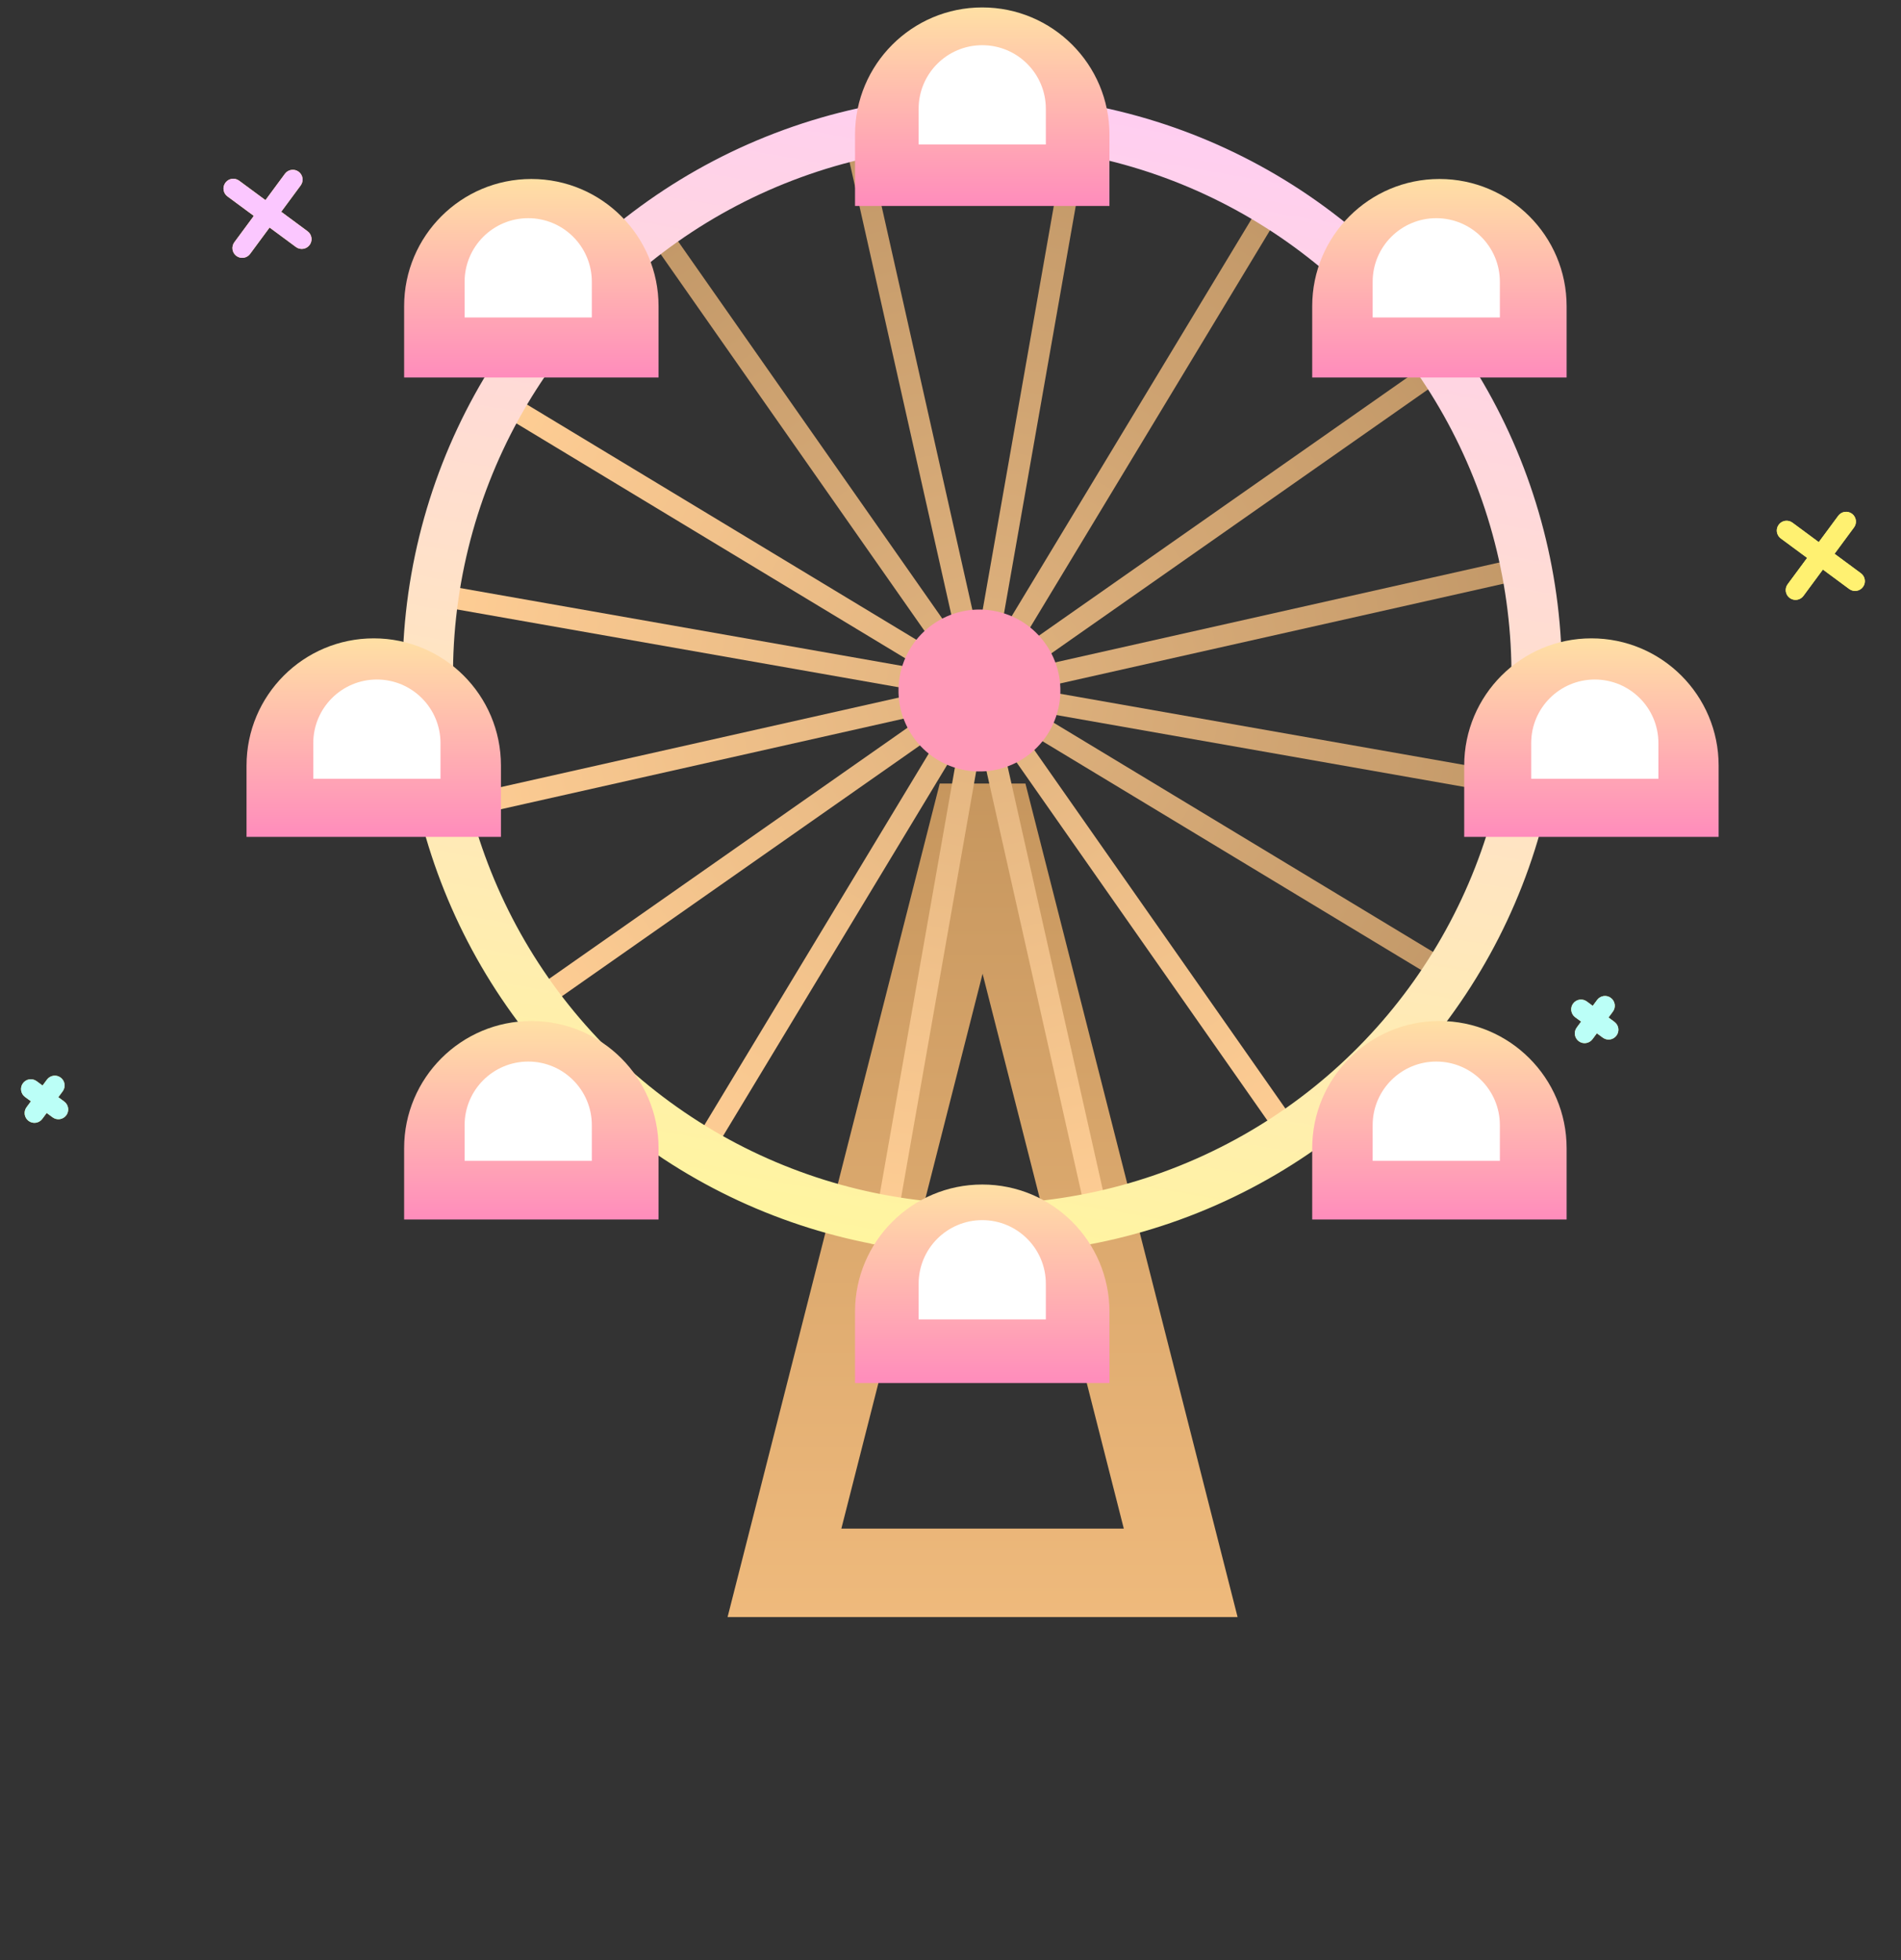 <svg width="194" height="200" viewBox="0 0 194 200" fill="none" xmlns="http://www.w3.org/2000/svg">
<rect x="0" y="0" width="194" height="200" fill="#333333" stroke="none"/>
<path d="M80.056 160.474L100.274 81.059L120.492 160.474H80.056Z" stroke="url(#paint0_linear_79_8339)" stroke-width="9.026"/>
<path d="M109.93 13.815L89.977 127.09" stroke="url(#paint1_linear_79_8339)" stroke-width="2.206"/>
<path d="M156.591 80.429L43.316 60.475" stroke="url(#paint2_linear_79_8339)" stroke-width="2.206"/>
<path d="M87.335 14.344L112.572 126.56" stroke="url(#paint3_linear_79_8339)" stroke-width="2.206"/>
<path d="M156.062 57.834L43.845 83.071" stroke="url(#paint4_linear_79_8339)" stroke-width="2.206"/>
<path d="M129.687 21.226L70.219 119.679" stroke="url(#paint5_linear_79_8339)" stroke-width="2.206"/>
<path d="M149.18 100.186L50.727 40.718" stroke="url(#paint6_linear_79_8339)" stroke-width="2.206"/>
<path d="M66.959 23.348L132.948 117.555" stroke="url(#paint7_linear_79_8339)" stroke-width="2.206"/>
<path d="M147.057 37.458L52.85 103.447" stroke="url(#paint8_linear_79_8339)" stroke-width="2.206"/>
<circle cx="100.239" cy="68.83" r="56.582" transform="rotate(9.99 100.239 68.83)" stroke="url(#paint9_linear_79_8339)" stroke-width="5.148"/>
<circle cx="99.953" cy="70.452" r="8.259" transform="rotate(9.99 99.953 70.452)" fill="#FF9AB8"/>
<path d="M113.221 21.014L87.257 21.014L87.257 13.74C87.257 6.571 93.069 0.758 100.239 0.758C107.409 0.758 113.221 6.571 113.221 13.74L113.221 21.014Z" fill="url(#paint10_linear_79_8339)"/>
<path d="M106.73 14.739L93.748 14.739L93.748 11.102C93.748 7.517 96.654 4.611 100.239 4.611C103.824 4.611 106.73 7.517 106.73 11.102L106.73 14.739Z" fill="white"/>
<path d="M159.876 38.517L133.913 38.517L133.913 31.244C133.913 24.074 139.725 18.262 146.895 18.262C154.064 18.262 159.876 24.074 159.876 31.244L159.876 38.517Z" fill="url(#paint11_linear_79_8339)"/>
<path d="M153.064 32.389L140.082 32.389L140.082 28.752C140.082 25.167 142.988 22.261 146.573 22.261C150.158 22.261 153.064 25.167 153.064 28.752L153.064 32.389Z" fill="white"/>
<path d="M67.206 38.517L41.242 38.517L41.242 31.244C41.242 24.074 47.054 18.262 54.224 18.262C61.394 18.262 67.206 24.074 67.206 31.244L67.206 38.517Z" fill="url(#paint12_linear_79_8339)"/>
<path d="M60.397 32.389L47.414 32.389L47.414 28.752C47.414 25.167 50.321 22.261 53.906 22.261C57.491 22.261 60.397 25.167 60.397 28.752L60.397 32.389Z" fill="white"/>
<path d="M67.206 124.426L41.242 124.426L41.242 117.152C41.242 109.983 47.054 104.17 54.224 104.17C61.394 104.17 67.206 109.983 67.206 117.152L67.206 124.426Z" fill="url(#paint13_linear_79_8339)"/>
<path d="M60.397 118.437L47.414 118.437L47.414 114.8C47.414 111.215 50.321 108.309 53.906 108.309C57.491 108.309 60.397 111.215 60.397 114.8L60.397 118.437Z" fill="white"/>
<path d="M159.876 124.426L133.913 124.426L133.913 117.152C133.913 109.983 139.725 104.17 146.895 104.17C154.064 104.17 159.876 109.983 159.876 117.152L159.876 124.426Z" fill="url(#paint14_linear_79_8339)"/>
<path d="M153.064 118.437L140.082 118.437L140.082 114.8C140.082 111.215 142.988 108.309 146.573 108.309C150.158 108.309 153.064 111.215 153.064 114.8L153.064 118.437Z" fill="white"/>
<path d="M113.221 141.11L87.257 141.11L87.257 133.836C87.257 126.667 93.07 120.855 100.239 120.855C107.409 120.855 113.221 126.667 113.221 133.836L113.221 141.11Z" fill="url(#paint15_linear_79_8339)"/>
<path d="M106.73 134.617L93.748 134.617L93.748 130.98C93.748 127.395 96.654 124.489 100.239 124.489C103.824 124.489 106.73 127.395 106.73 130.98L106.73 134.617Z" fill="white"/>
<path d="M175.389 85.385L149.425 85.385L149.425 78.112C149.425 70.942 155.237 65.13 162.407 65.13C169.576 65.13 175.389 70.942 175.389 78.112L175.389 85.385Z" fill="url(#paint16_linear_79_8339)"/>
<path d="M169.244 79.459L156.261 79.459L156.261 75.822C156.261 72.237 159.167 69.33 162.752 69.33C166.337 69.33 169.244 72.237 169.244 75.822L169.244 79.459Z" fill="white"/>
<path d="M25.159 85.385H51.123V78.112C51.123 70.942 45.311 65.13 38.141 65.13C30.971 65.13 25.159 70.942 25.159 78.112V85.385Z" fill="url(#paint17_linear_79_8339)"/>
<path d="M44.953 79.459L31.97 79.459L31.97 75.822C31.97 72.237 34.876 69.33 38.461 69.33C42.046 69.33 44.953 72.237 44.953 75.822L44.953 79.459Z" fill="white"/>
<path fill-rule="evenodd" clip-rule="evenodd" d="M189.205 53.812C189.533 53.368 189.439 52.742 188.995 52.414C188.55 52.086 187.924 52.18 187.596 52.624L185.609 55.313L182.92 53.326C182.476 52.998 181.849 53.092 181.521 53.536C181.193 53.98 181.287 54.606 181.731 54.935L184.421 56.922L182.433 59.611C182.105 60.055 182.199 60.681 182.643 61.01C183.088 61.338 183.714 61.244 184.042 60.8L186.029 58.11L188.718 60.097C189.163 60.425 189.789 60.331 190.117 59.887C190.445 59.443 190.351 58.817 189.907 58.489L187.218 56.502L189.205 53.812Z" fill="#FFF171"/>
<path fill-rule="evenodd" clip-rule="evenodd" d="M189.205 53.812C189.533 53.368 189.439 52.742 188.995 52.414C188.55 52.086 187.924 52.18 187.596 52.624L185.609 55.313L182.92 53.326C182.476 52.998 181.849 53.092 181.521 53.536C181.193 53.98 181.287 54.606 181.731 54.935L184.421 56.922L182.433 59.611C182.105 60.055 182.199 60.681 182.643 61.01C183.088 61.338 183.714 61.244 184.042 60.8L186.029 58.11L188.718 60.097C189.163 60.425 189.789 60.331 190.117 59.887C190.445 59.443 190.351 58.817 189.907 58.489L187.218 56.502L189.205 53.812Z" fill="#FFF171"/>
<path fill-rule="evenodd" clip-rule="evenodd" d="M164.597 103.211C164.925 102.766 164.831 102.14 164.387 101.812C163.943 101.484 163.316 101.578 162.988 102.022L162.542 102.626L161.939 102.18C161.495 101.852 160.869 101.946 160.54 102.39C160.212 102.834 160.306 103.46 160.75 103.788L161.354 104.234L160.908 104.838C160.58 105.282 160.674 105.908 161.118 106.236C161.562 106.564 162.188 106.47 162.517 106.026L162.962 105.423L163.566 105.868C164.01 106.197 164.636 106.103 164.964 105.658C165.293 105.214 165.198 104.588 164.754 104.26L164.151 103.814L164.597 103.211Z" fill="#FFF171"/>
<path fill-rule="evenodd" clip-rule="evenodd" d="M164.597 103.211C164.925 102.766 164.831 102.14 164.387 101.812C163.943 101.484 163.316 101.578 162.988 102.022L162.542 102.626L161.939 102.18C161.495 101.852 160.869 101.946 160.54 102.39C160.212 102.834 160.306 103.46 160.75 103.788L161.354 104.234L160.908 104.838C160.58 105.282 160.674 105.908 161.118 106.236C161.562 106.564 162.188 106.47 162.517 106.026L162.962 105.423L163.566 105.868C164.01 106.197 164.636 106.103 164.964 105.658C165.293 105.214 165.198 104.588 164.754 104.26L164.151 103.814L164.597 103.211Z" fill="#BBFFF7"/>
<path fill-rule="evenodd" clip-rule="evenodd" d="M6.398 111.342C6.726 110.897 6.632 110.271 6.188 109.943C5.743 109.615 5.117 109.709 4.789 110.153L4.343 110.756L3.74 110.311C3.296 109.982 2.669 110.076 2.341 110.521C2.013 110.965 2.107 111.591 2.551 111.919L3.155 112.365L2.709 112.968C2.381 113.413 2.475 114.039 2.919 114.367C3.363 114.695 3.989 114.601 4.317 114.157L4.763 113.554L5.367 113.999C5.811 114.328 6.437 114.234 6.765 113.789C7.093 113.345 6.999 112.719 6.555 112.391L5.952 111.945L6.398 111.342Z" fill="#FFF171"/>
<path fill-rule="evenodd" clip-rule="evenodd" d="M6.398 111.342C6.726 110.897 6.632 110.271 6.188 109.943C5.743 109.615 5.117 109.709 4.789 110.153L4.343 110.756L3.74 110.311C3.296 109.982 2.669 110.076 2.341 110.521C2.013 110.965 2.107 111.591 2.551 111.919L3.155 112.365L2.709 112.968C2.381 113.413 2.475 114.039 2.919 114.367C3.363 114.695 3.989 114.601 4.317 114.157L4.763 113.554L5.367 113.999C5.811 114.328 6.437 114.234 6.765 113.789C7.093 113.345 6.999 112.719 6.555 112.391L5.952 111.945L6.398 111.342Z" fill="#BBFFF7"/>
<path fill-rule="evenodd" clip-rule="evenodd" d="M30.686 18.918C31.014 18.474 30.92 17.848 30.476 17.519C30.032 17.191 29.406 17.285 29.078 17.729L27.09 20.419L24.401 18.432C23.957 18.103 23.331 18.197 23.003 18.642C22.674 19.086 22.768 19.712 23.213 20.04L25.902 22.027L23.915 24.716C23.587 25.161 23.681 25.787 24.125 26.115C24.569 26.443 25.195 26.349 25.523 25.905L27.511 23.216L30.2 25.203C30.644 25.531 31.27 25.437 31.598 24.993C31.927 24.549 31.832 23.922 31.388 23.594L28.699 21.607L30.686 18.918Z" fill="#FFF171"/>
<path fill-rule="evenodd" clip-rule="evenodd" d="M30.686 18.918C31.014 18.474 30.92 17.848 30.476 17.519C30.032 17.191 29.406 17.285 29.078 17.729L27.09 20.419L24.401 18.432C23.957 18.103 23.331 18.197 23.003 18.642C22.674 19.086 22.768 19.712 23.213 20.04L25.902 22.027L23.915 24.716C23.587 25.161 23.681 25.787 24.125 26.115C24.569 26.443 25.195 26.349 25.523 25.905L27.511 23.216L30.2 25.203C30.644 25.531 31.27 25.437 31.598 24.993C31.927 24.549 31.832 23.922 31.388 23.594L28.699 21.607L30.686 18.918Z" fill="#FBC7FF"/>
<defs>
<linearGradient id="paint0_linear_79_8339" x1="100.274" y1="62.768" x2="100.274" y2="199.061" gradientUnits="userSpaceOnUse">
<stop stop-color="#BE8F58"/>
<stop offset="1" stop-color="#FFC888"/>
</linearGradient>
<linearGradient id="paint1_linear_79_8339" x1="110.423" y1="13.901" x2="90.469" y2="127.177" gradientUnits="userSpaceOnUse">
<stop stop-color="#C29868"/>
<stop offset="1" stop-color="#FFCE95"/>
</linearGradient>
<linearGradient id="paint2_linear_79_8339" x1="156.505" y1="80.921" x2="43.229" y2="60.968" gradientUnits="userSpaceOnUse">
<stop stop-color="#C29868"/>
<stop offset="1" stop-color="#FFCE95"/>
</linearGradient>
<linearGradient id="paint3_linear_79_8339" x1="87.823" y1="14.234" x2="113.06" y2="126.451" gradientUnits="userSpaceOnUse">
<stop stop-color="#C29868"/>
<stop offset="1" stop-color="#FFCE95"/>
</linearGradient>
<linearGradient id="paint4_linear_79_8339" x1="156.172" y1="58.322" x2="43.955" y2="83.558" gradientUnits="userSpaceOnUse">
<stop stop-color="#C29868"/>
<stop offset="1" stop-color="#FFCE95"/>
</linearGradient>
<linearGradient id="paint5_linear_79_8339" x1="130.115" y1="21.484" x2="70.647" y2="119.938" gradientUnits="userSpaceOnUse">
<stop stop-color="#C29868"/>
<stop offset="1" stop-color="#FFCE95"/>
</linearGradient>
<linearGradient id="paint6_linear_79_8339" x1="148.922" y1="100.614" x2="50.468" y2="41.146" gradientUnits="userSpaceOnUse">
<stop stop-color="#C29868"/>
<stop offset="1" stop-color="#FFCE95"/>
</linearGradient>
<linearGradient id="paint7_linear_79_8339" x1="67.368" y1="23.061" x2="133.357" y2="117.268" gradientUnits="userSpaceOnUse">
<stop stop-color="#C29868"/>
<stop offset="1" stop-color="#FFCE95"/>
</linearGradient>
<linearGradient id="paint8_linear_79_8339" x1="147.344" y1="37.867" x2="53.137" y2="103.856" gradientUnits="userSpaceOnUse">
<stop stop-color="#C29868"/>
<stop offset="1" stop-color="#FFCE95"/>
</linearGradient>
<linearGradient id="paint9_linear_79_8339" x1="100.239" y1="9.674" x2="100.239" y2="127.987" gradientUnits="userSpaceOnUse">
<stop stop-color="#FFCEF1"/>
<stop offset="1" stop-color="#FFF59F"/>
</linearGradient>
<linearGradient id="paint10_linear_79_8339" x1="100.239" y1="21.014" x2="100.239" y2="0.758" gradientUnits="userSpaceOnUse">
<stop stop-color="#FF8CBC"/>
<stop offset="1" stop-color="#FFE0A4"/>
</linearGradient>
<linearGradient id="paint11_linear_79_8339" x1="146.895" y1="38.517" x2="146.895" y2="18.262" gradientUnits="userSpaceOnUse">
<stop stop-color="#FF8CBC"/>
<stop offset="1" stop-color="#FFE0A4"/>
</linearGradient>
<linearGradient id="paint12_linear_79_8339" x1="54.224" y1="38.517" x2="54.224" y2="18.262" gradientUnits="userSpaceOnUse">
<stop stop-color="#FF8CBC"/>
<stop offset="1" stop-color="#FFE0A4"/>
</linearGradient>
<linearGradient id="paint13_linear_79_8339" x1="54.224" y1="124.426" x2="54.224" y2="104.17" gradientUnits="userSpaceOnUse">
<stop stop-color="#FF8CBC"/>
<stop offset="1" stop-color="#FFE0A4"/>
</linearGradient>
<linearGradient id="paint14_linear_79_8339" x1="146.895" y1="124.426" x2="146.895" y2="104.17" gradientUnits="userSpaceOnUse">
<stop stop-color="#FF8CBC"/>
<stop offset="1" stop-color="#FFE0A4"/>
</linearGradient>
<linearGradient id="paint15_linear_79_8339" x1="100.239" y1="141.11" x2="100.239" y2="120.855" gradientUnits="userSpaceOnUse">
<stop stop-color="#FF8CBC"/>
<stop offset="1" stop-color="#FFE0A4"/>
</linearGradient>
<linearGradient id="paint16_linear_79_8339" x1="162.407" y1="85.385" x2="162.407" y2="65.13" gradientUnits="userSpaceOnUse">
<stop stop-color="#FF8CBC"/>
<stop offset="1" stop-color="#FFE0A4"/>
</linearGradient>
<linearGradient id="paint17_linear_79_8339" x1="38.141" y1="85.385" x2="38.141" y2="65.13" gradientUnits="userSpaceOnUse">
<stop stop-color="#FF8CBC"/>
<stop offset="1" stop-color="#FFE0A4"/>
</linearGradient>
</defs>
</svg>
